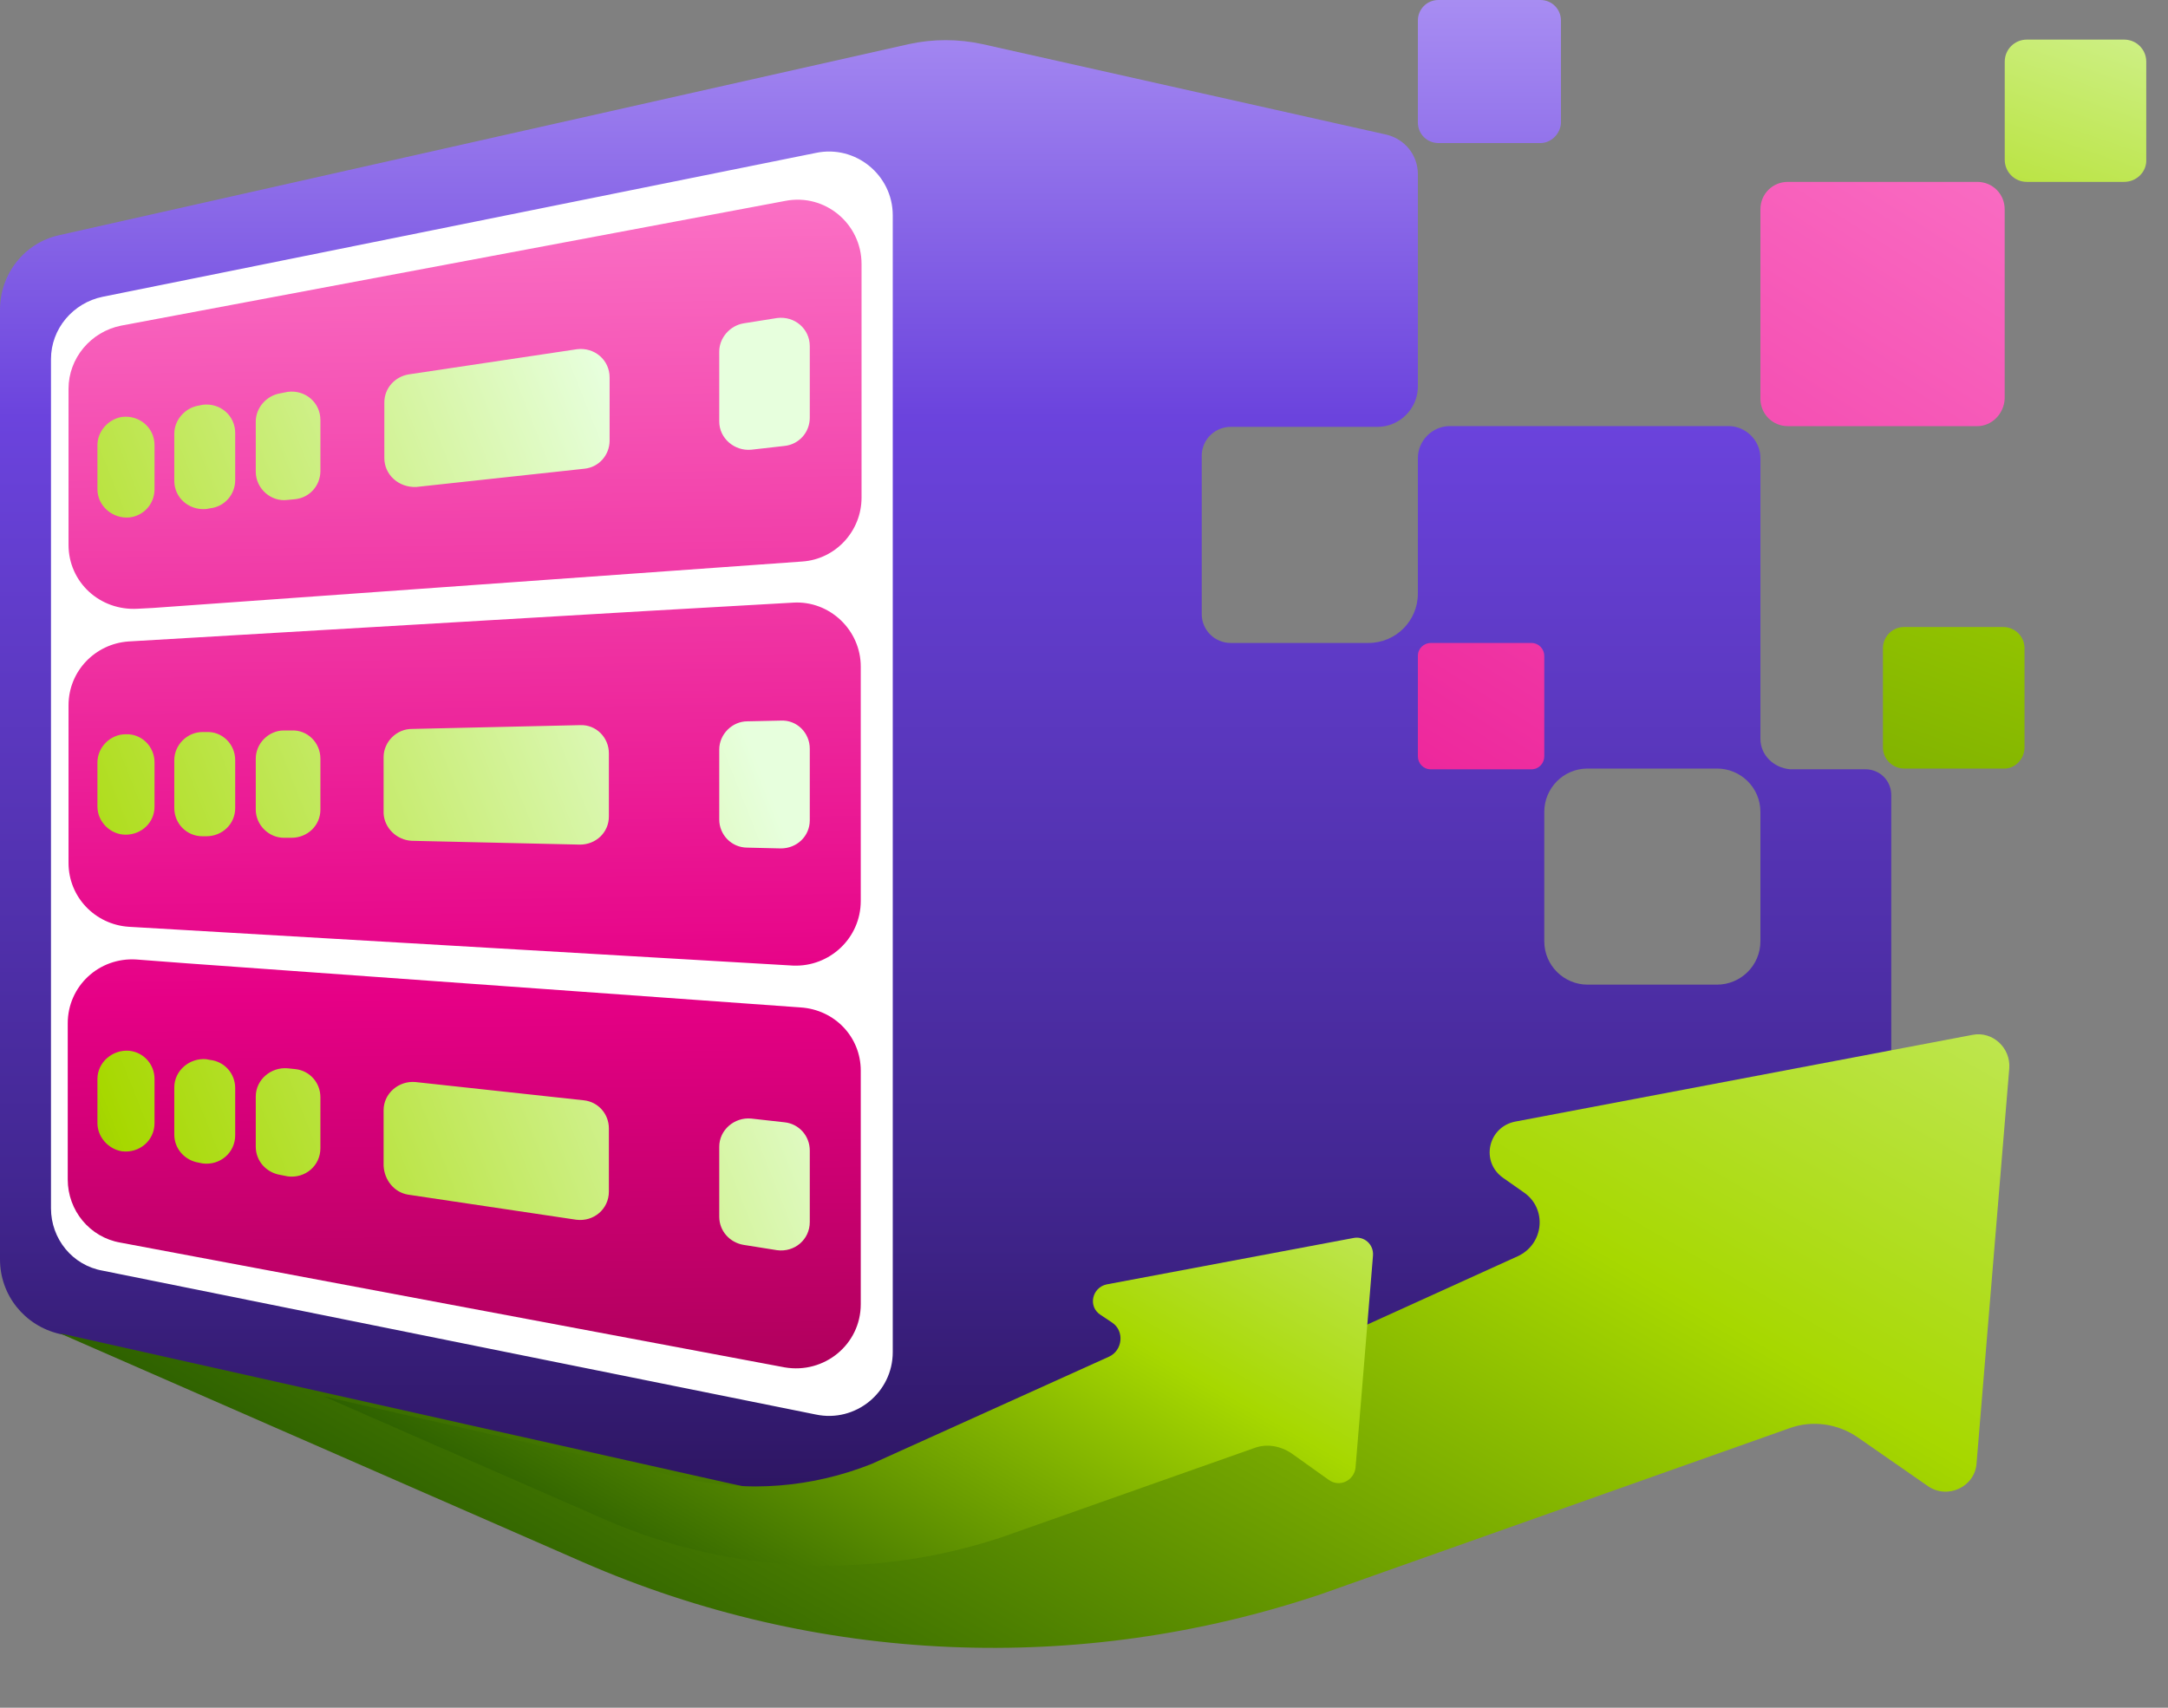 <svg width="33" height="26" viewBox="0 0 33 26" fill="none" xmlns="http://www.w3.org/2000/svg">
<rect x="0" y="0" width="33" height="26" fill="#808080" stroke="none"/>
<path d="M26.796 11.249V6.974C26.796 6.708 26.576 6.487 26.309 6.487H22.069C21.803 6.487 21.582 6.708 21.582 6.974V9.036C21.582 9.453 21.247 9.789 20.829 9.789H18.733C18.489 9.789 18.292 9.592 18.292 9.349V6.939C18.292 6.696 18.489 6.499 18.733 6.499H20.968C21.304 6.499 21.582 6.221 21.582 5.885V2.653C21.582 2.363 21.386 2.12 21.108 2.051L14.956 0.672C14.585 0.591 14.203 0.591 13.832 0.672L0.904 3.58C0.371 3.696 0 4.171 0 4.715V19.173C0 19.717 0.371 20.181 0.904 20.308L13.832 23.216C14.203 23.297 14.585 23.297 14.956 23.216L27.653 20.366C28.313 20.215 28.788 19.625 28.788 18.953V12.106C28.788 11.886 28.614 11.712 28.394 11.712H27.247C26.993 11.689 26.796 11.492 26.796 11.249ZM26.135 14.991H24.166C23.807 14.991 23.506 14.701 23.506 14.33V12.361C23.506 12.002 23.795 11.701 24.166 11.701H26.135C26.494 11.701 26.796 11.99 26.796 12.361V14.33C26.796 14.701 26.494 14.991 26.135 14.991ZM23.448 2.178H21.895C21.721 2.178 21.582 2.039 21.582 1.865V0.313C21.582 0.139 21.721 0 21.895 0H23.448C23.621 0 23.76 0.139 23.76 0.313V1.877C23.749 2.039 23.61 2.178 23.448 2.178Z" fill="url(#paint0_linear_27_6)"/>
<path d="M32.333 2.769H30.85C30.665 2.769 30.515 2.618 30.515 2.433V0.938C30.515 0.753 30.665 0.603 30.85 0.603H32.333C32.519 0.603 32.669 0.753 32.669 0.938V2.421C32.681 2.618 32.519 2.769 32.333 2.769ZM30.816 11.376V9.87C30.816 9.685 30.665 9.546 30.491 9.546H28.985C28.8 9.546 28.661 9.697 28.661 9.87V11.376C28.661 11.562 28.811 11.701 28.985 11.701H30.491C30.665 11.712 30.816 11.562 30.816 11.376Z" fill="url(#paint1_linear_27_6)"/>
<path d="M30.097 6.488H27.213C26.981 6.488 26.796 6.302 26.796 6.071V3.186C26.796 2.954 26.981 2.769 27.213 2.769H30.097C30.329 2.769 30.514 2.954 30.514 3.186V6.071C30.503 6.302 30.317 6.488 30.097 6.488ZM23.309 11.713H21.779C21.664 11.713 21.582 11.62 21.582 11.516V9.986C21.582 9.871 21.675 9.789 21.779 9.789H23.309C23.424 9.789 23.506 9.882 23.506 9.986V11.516C23.506 11.62 23.424 11.713 23.309 11.713Z" fill="url(#paint2_linear_27_6)"/>
<path d="M12.291 2.56L1.691 4.692C1.251 4.785 0.927 5.167 0.927 5.63V9.418V9.882V13.983V14.446V18.235C0.927 18.686 1.251 19.08 1.691 19.173L12.291 21.304C12.882 21.42 13.427 20.968 13.427 20.366V15.338V14.701V9.14V8.503V3.475C13.427 2.896 12.882 2.444 12.291 2.56Z" fill="url(#paint3_linear_27_6)"/>
<path d="M5.85 6.974V6.128C5.85 5.908 6.013 5.734 6.221 5.7L8.781 5.317C9.048 5.283 9.279 5.48 9.279 5.746V6.708C9.279 6.928 9.117 7.113 8.897 7.136L6.337 7.414C6.07 7.426 5.85 7.229 5.85 6.974ZM4.379 7.611L4.495 7.6C4.715 7.576 4.877 7.391 4.877 7.171V6.395C4.877 6.128 4.646 5.931 4.379 5.966L4.263 5.989C4.055 6.024 3.893 6.209 3.893 6.418V7.182C3.893 7.437 4.124 7.646 4.379 7.611ZM11.434 6.847L11.944 6.789C12.164 6.765 12.326 6.58 12.326 6.36V5.271C12.326 5.005 12.095 4.808 11.828 4.842L11.318 4.923C11.11 4.958 10.948 5.144 10.948 5.352V6.418C10.948 6.673 11.179 6.87 11.434 6.847ZM3.14 7.75L3.197 7.739C3.418 7.715 3.58 7.53 3.58 7.31V6.592C3.58 6.325 3.348 6.128 3.082 6.163L3.024 6.175C2.815 6.209 2.653 6.395 2.653 6.603V7.322C2.653 7.576 2.873 7.773 3.14 7.75ZM1.969 7.878C2.19 7.854 2.352 7.669 2.352 7.449V6.777C2.352 6.511 2.12 6.314 1.854 6.348C1.645 6.383 1.483 6.569 1.483 6.777V7.449C1.483 7.704 1.715 7.901 1.969 7.878ZM6.267 12.801L8.828 12.859C9.071 12.859 9.268 12.674 9.268 12.43V11.469C9.268 11.226 9.071 11.029 8.828 11.04L6.267 11.098C6.036 11.098 5.839 11.295 5.839 11.527V12.384C5.85 12.604 6.036 12.79 6.267 12.801ZM4.321 12.755H4.437C4.68 12.755 4.877 12.569 4.877 12.326V11.55C4.877 11.307 4.68 11.11 4.437 11.121H4.321C4.089 11.121 3.893 11.318 3.893 11.55V12.326C3.893 12.558 4.089 12.755 4.321 12.755ZM11.376 12.905L11.886 12.917C12.129 12.917 12.326 12.732 12.326 12.488V11.399C12.326 11.156 12.129 10.959 11.886 10.971L11.376 10.982C11.145 10.982 10.948 11.179 10.948 11.411V12.477C10.948 12.708 11.133 12.905 11.376 12.905ZM3.082 12.732H3.14C3.383 12.732 3.58 12.546 3.58 12.303V11.573C3.58 11.33 3.383 11.133 3.14 11.145H3.082C2.85 11.145 2.653 11.341 2.653 11.573V12.303C2.653 12.535 2.838 12.732 3.082 12.732ZM1.912 12.708C2.155 12.708 2.352 12.523 2.352 12.28V11.608C2.352 11.365 2.155 11.168 1.912 11.179C1.68 11.179 1.483 11.376 1.483 11.608V12.28C1.483 12.511 1.68 12.708 1.912 12.708ZM6.21 18.188L8.77 18.57C9.036 18.605 9.268 18.408 9.268 18.142V17.18C9.268 16.96 9.106 16.775 8.886 16.752L6.325 16.474C6.07 16.45 5.839 16.647 5.839 16.902V17.748C5.85 17.968 6.001 18.153 6.21 18.188ZM4.263 17.887L4.379 17.91C4.646 17.945 4.877 17.748 4.877 17.481V16.705C4.877 16.485 4.715 16.3 4.495 16.277L4.379 16.265C4.124 16.242 3.893 16.439 3.893 16.694V17.458C3.893 17.678 4.055 17.852 4.263 17.887ZM11.318 18.953L11.828 19.034C12.095 19.069 12.326 18.872 12.326 18.605V17.516C12.326 17.296 12.164 17.111 11.944 17.087L11.434 17.03C11.179 17.006 10.948 17.203 10.948 17.458V18.524C10.948 18.744 11.11 18.918 11.318 18.953ZM3.024 17.701L3.082 17.713C3.348 17.748 3.58 17.551 3.58 17.284V16.566C3.58 16.346 3.418 16.161 3.197 16.137L3.14 16.126C2.885 16.103 2.653 16.3 2.653 16.555V17.273C2.653 17.493 2.815 17.667 3.024 17.701ZM1.854 17.528C2.12 17.562 2.352 17.366 2.352 17.099V16.427C2.352 16.207 2.19 16.022 1.969 15.998C1.715 15.975 1.483 16.172 1.483 16.427V17.099C1.483 17.308 1.645 17.493 1.854 17.528Z" fill="url(#paint4_linear_27_6)"/>
<path d="M1.564 4.518C1.112 4.611 0.776 5.004 0.776 5.468V9.349V9.824V14.041V14.515V18.396C0.776 18.86 1.101 19.265 1.564 19.346L12.419 21.536C13.021 21.663 13.589 21.2 13.589 20.586V15.431V14.782V9.082V8.434V3.278C13.589 2.664 13.021 2.201 12.419 2.328L1.564 4.518ZM13.102 16.3V19.856C13.102 20.47 12.546 20.922 11.944 20.818L1.83 18.918C1.367 18.837 1.031 18.431 1.031 17.956V15.581C1.031 15.014 1.506 14.573 2.074 14.608L2.838 14.666L12.187 15.338C12.709 15.373 13.102 15.79 13.102 16.3ZM12.071 14.701L1.958 14.11C1.448 14.075 1.043 13.658 1.043 13.137V10.739C1.043 10.218 1.448 9.801 1.958 9.766L9.847 9.302L12.071 9.175C12.627 9.14 13.102 9.592 13.102 10.148V13.716C13.102 14.284 12.627 14.724 12.071 14.701ZM1.043 8.294V5.92C1.043 5.456 1.379 5.051 1.842 4.958L11.956 3.058C12.558 2.942 13.114 3.406 13.114 4.02V7.576C13.114 8.086 12.72 8.515 12.21 8.549L2.328 9.256L2.097 9.268C1.518 9.302 1.043 8.862 1.043 8.294Z" fill="white"/>
<path d="M0.904 20.297L8.874 23.784C12.43 25.336 16.427 25.51 20.111 24.27L27.236 21.745C27.583 21.617 27.977 21.675 28.278 21.884L29.344 22.625C29.645 22.834 30.062 22.637 30.086 22.278L30.584 16.265C30.607 15.952 30.329 15.697 30.028 15.755L23.065 17.076C22.648 17.157 22.532 17.69 22.88 17.933L23.193 18.153C23.552 18.397 23.506 18.941 23.1 19.127L16.392 22.173C14.724 22.834 12.882 22.984 11.133 22.59L0.904 20.297Z" fill="url(#paint5_linear_27_6)"/>
<path d="M4.924 21.258L9.21 23.135C11.121 23.969 13.276 24.062 15.257 23.401L19.092 22.046C19.277 21.976 19.486 22.011 19.659 22.127L20.227 22.532C20.389 22.648 20.609 22.544 20.633 22.347L20.899 19.115C20.911 18.941 20.76 18.814 20.598 18.849L16.844 19.555C16.624 19.602 16.555 19.891 16.752 20.019L16.925 20.134C17.122 20.262 17.088 20.563 16.879 20.656L13.265 22.289C12.361 22.648 11.376 22.729 10.426 22.509L4.924 21.258Z" fill="url(#paint6_linear_27_6)"/>
<defs>
<linearGradient id="paint0_linear_27_6" x1="14.387" y1="-3.728" x2="14.387" y2="28.905" gradientUnits="userSpaceOnUse">
<stop stop-color="#CBB8FF"/>
<stop offset="0.309" stop-color="#6B43DD"/>
<stop offset="0.66" stop-color="#432793"/>
<stop offset="1" stop-color="#120025"/>
</linearGradient>
<linearGradient id="paint1_linear_27_6" x1="33.802" y1="-2.872" x2="22.223" y2="30.434" gradientUnits="userSpaceOnUse">
<stop stop-color="#E7FFDD"/>
<stop offset="0.261" stop-color="#A7D800"/>
<stop offset="1" stop-color="#0B3F00"/>
</linearGradient>
<linearGradient id="paint2_linear_27_6" x1="32.509" y1="-2.099" x2="13.771" y2="27.346" gradientUnits="userSpaceOnUse">
<stop stop-color="#FF88D2"/>
<stop offset="0.705" stop-color="#E60086"/>
<stop offset="1" stop-color="#5C001C"/>
</linearGradient>
<linearGradient id="paint3_linear_27_6" x1="7.017" y1="0.491" x2="7.47" y2="29.809" gradientUnits="userSpaceOnUse">
<stop stop-color="#FF88D2"/>
<stop offset="0.5" stop-color="#E60086"/>
<stop offset="1" stop-color="#5C001C"/>
</linearGradient>
<linearGradient id="paint4_linear_27_6" x1="11.287" y1="10.95" x2="-9.371" y2="19.156" gradientUnits="userSpaceOnUse">
<stop stop-color="#E7FFDD"/>
<stop offset="0.5" stop-color="#A7D800"/>
<stop offset="1" stop-color="#0B3F00"/>
</linearGradient>
<linearGradient id="paint5_linear_27_6" x1="26.8" y1="1.568" x2="10.548" y2="29.971" gradientUnits="userSpaceOnUse">
<stop stop-color="#E7FFDD"/>
<stop offset="0.5" stop-color="#A7D800"/>
<stop offset="1" stop-color="#0B3F00"/>
</linearGradient>
<linearGradient id="paint6_linear_27_6" x1="18.87" y1="11.172" x2="10.116" y2="26.472" gradientUnits="userSpaceOnUse">
<stop stop-color="#E7FFDD"/>
<stop offset="0.5" stop-color="#A7D800"/>
<stop offset="1" stop-color="#0B3F00"/>
</linearGradient>
</defs>
</svg>

